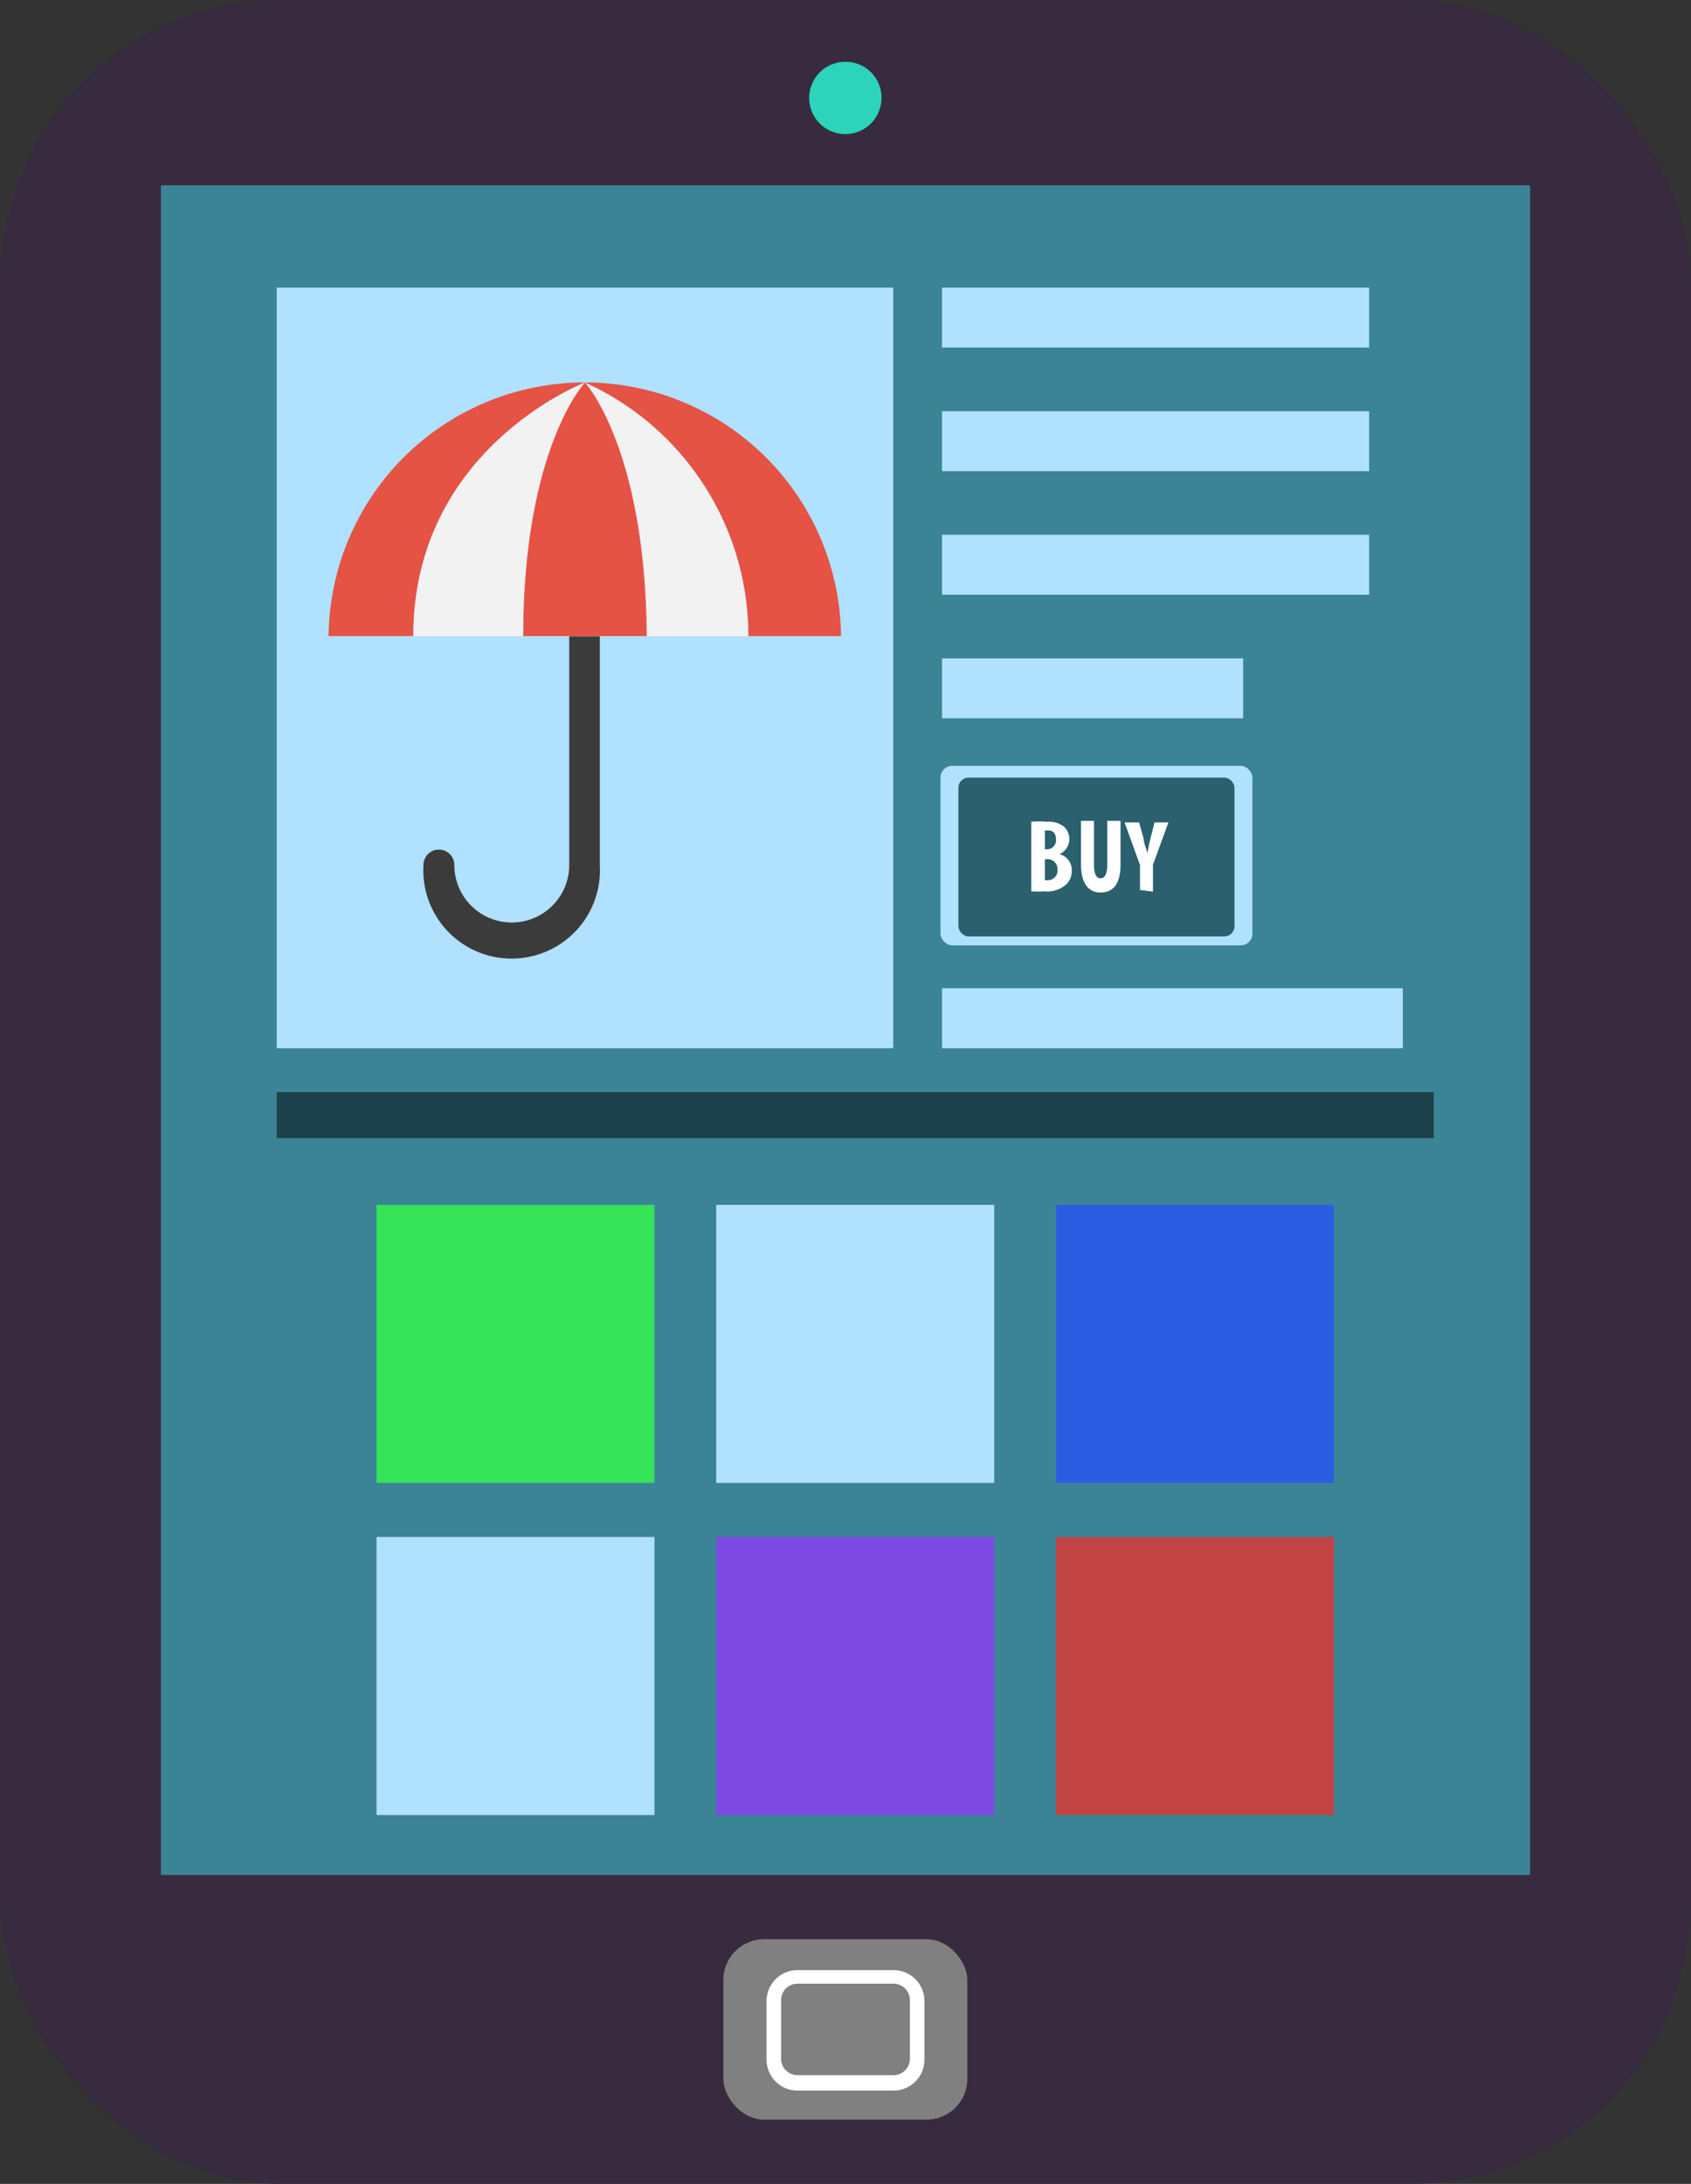 <svg xmlns="http://www.w3.org/2000/svg" viewBox="0 0 54.75 70.69"><rect x="0" y="0" width="54.75" height="70.69" fill="#333333" stroke="none"/><defs><style>.cls-1{fill:#382b40;}.cls-2{fill:#3b8496;}.cls-3{fill:#b0e1ff;}.cls-4{fill:#2cd4bb;}.cls-5{fill:gray;}.cls-6{fill:#fff;}.cls-7{fill:#3b3b3b;}.cls-8{fill:#f2f2f2;}.cls-9{fill:#e55345;}.cls-10{fill:#1d414a;}.cls-11{fill:#2b606e;}.cls-12{fill:#34e358;}.cls-13{fill:#7c49e3;}.cls-14{fill:#2b5de3;}.cls-15{fill:#c24343;}</style></defs><g id="Layer_2" data-name="Layer 2"><g id="Layer_3" data-name="Layer 3"><rect class="cls-1" width="54.75" height="70.69" rx="9.13"/><rect class="cls-2" x="5.21" y="6" width="44.33" height="54.69"/><rect class="cls-3" x="8.96" y="9.31" width="19.96" height="24.62"/><path class="cls-4" d="M28.54,3.17A1.17,1.17,0,1,1,27.38,2,1.16,1.16,0,0,1,28.54,3.17Z"/><rect class="cls-5" x="23.42" y="62.77" width="7.9" height="5.84" rx="1.32"/><path class="cls-6" d="M28.93,67.67H25.82a1,1,0,0,1-1-1v-1.9a1,1,0,0,1,1-1h3.11a1,1,0,0,1,1,1v1.9A1,1,0,0,1,28.93,67.67Zm-3.11-3.46a.53.53,0,0,0-.53.53v1.9a.53.53,0,0,0,.53.53h3.11a.53.53,0,0,0,.53-.53v-1.9a.53.53,0,0,0-.53-.53Z"/><path class="cls-7" d="M18.43,20.59V28a1.86,1.86,0,1,1-3.72,0,.5.5,0,0,0-1,0,2.86,2.86,0,1,0,5.71,0V20.59Z"/><path class="cls-8" d="M18.94,12.38h0s-5.56,2.12-5.56,8.21H24.23A9,9,0,0,0,18.94,12.38Z"/><path class="cls-9" d="M18.94,12.38h0s-2,2.12-2,8.21h4C20.9,14.5,18.94,12.38,18.94,12.38Z"/><path class="cls-9" d="M18.94,12.38a8.29,8.29,0,0,0-8.3,8.21h2.74C13.38,14.5,18.94,12.38,18.94,12.38Z"/><path class="cls-9" d="M18.94,12.38h0a9,9,0,0,1,5.29,8.21h3A8.29,8.29,0,0,0,18.94,12.38Z"/><rect class="cls-10" x="8.96" y="35.35" width="37.46" height="1.49"/><rect class="cls-3" x="30.5" y="9.31" width="13.83" height="1.94"/><rect class="cls-3" x="30.5" y="13.31" width="13.83" height="1.94"/><rect class="cls-3" x="30.5" y="17.31" width="13.83" height="1.94"/><rect class="cls-3" x="30.5" y="31.99" width="14.92" height="1.94"/><rect class="cls-3" x="30.5" y="21.31" width="9.75" height="1.94"/><rect class="cls-3" x="30.45" y="24.79" width="10.1" height="5.81" rx="0.38"/><rect class="cls-11" x="31.03" y="25.17" width="8.94" height="5.14" rx="0.33"/><path class="cls-6" d="M33.39,26.6a2.37,2.37,0,0,1,.49,0,.8.8,0,0,1,.57.16.54.54,0,0,1-.15.89v0a.52.52,0,0,1,.4.53.59.59,0,0,1-.17.44.93.93,0,0,1-.74.23,2.17,2.17,0,0,1-.4,0Zm.44.89h.09a.29.29,0,0,0,.27-.32c0-.16-.07-.29-.25-.29l-.11,0Zm0,1h.09a.31.31,0,0,0,.32-.34.32.32,0,0,0-.32-.34h-.09Z"/><path class="cls-6" d="M35.42,26.57V28c0,.33.1.43.21.43s.22-.09.22-.43V26.57h.43V28c0,.57-.21.89-.65.89S35,28.51,35,28V26.57Z"/><path class="cls-6" d="M36.91,28.81V28l-.5-1.38h.47l.15.53c0,.15.09.31.12.48h0a4.26,4.26,0,0,1,.1-.49l.13-.52h.45l-.5,1.37v.87Z"/><rect class="cls-12" x="12.19" y="39" width="9" height="9"/><rect class="cls-3" x="12.19" y="49.75" width="9" height="9"/><rect class="cls-3" x="23.19" y="39" width="9" height="9"/><rect class="cls-13" x="23.19" y="49.75" width="9" height="9"/><rect class="cls-14" x="34.19" y="39" width="9" height="9"/><rect class="cls-15" x="34.19" y="49.75" width="9" height="9"/></g></g></svg>